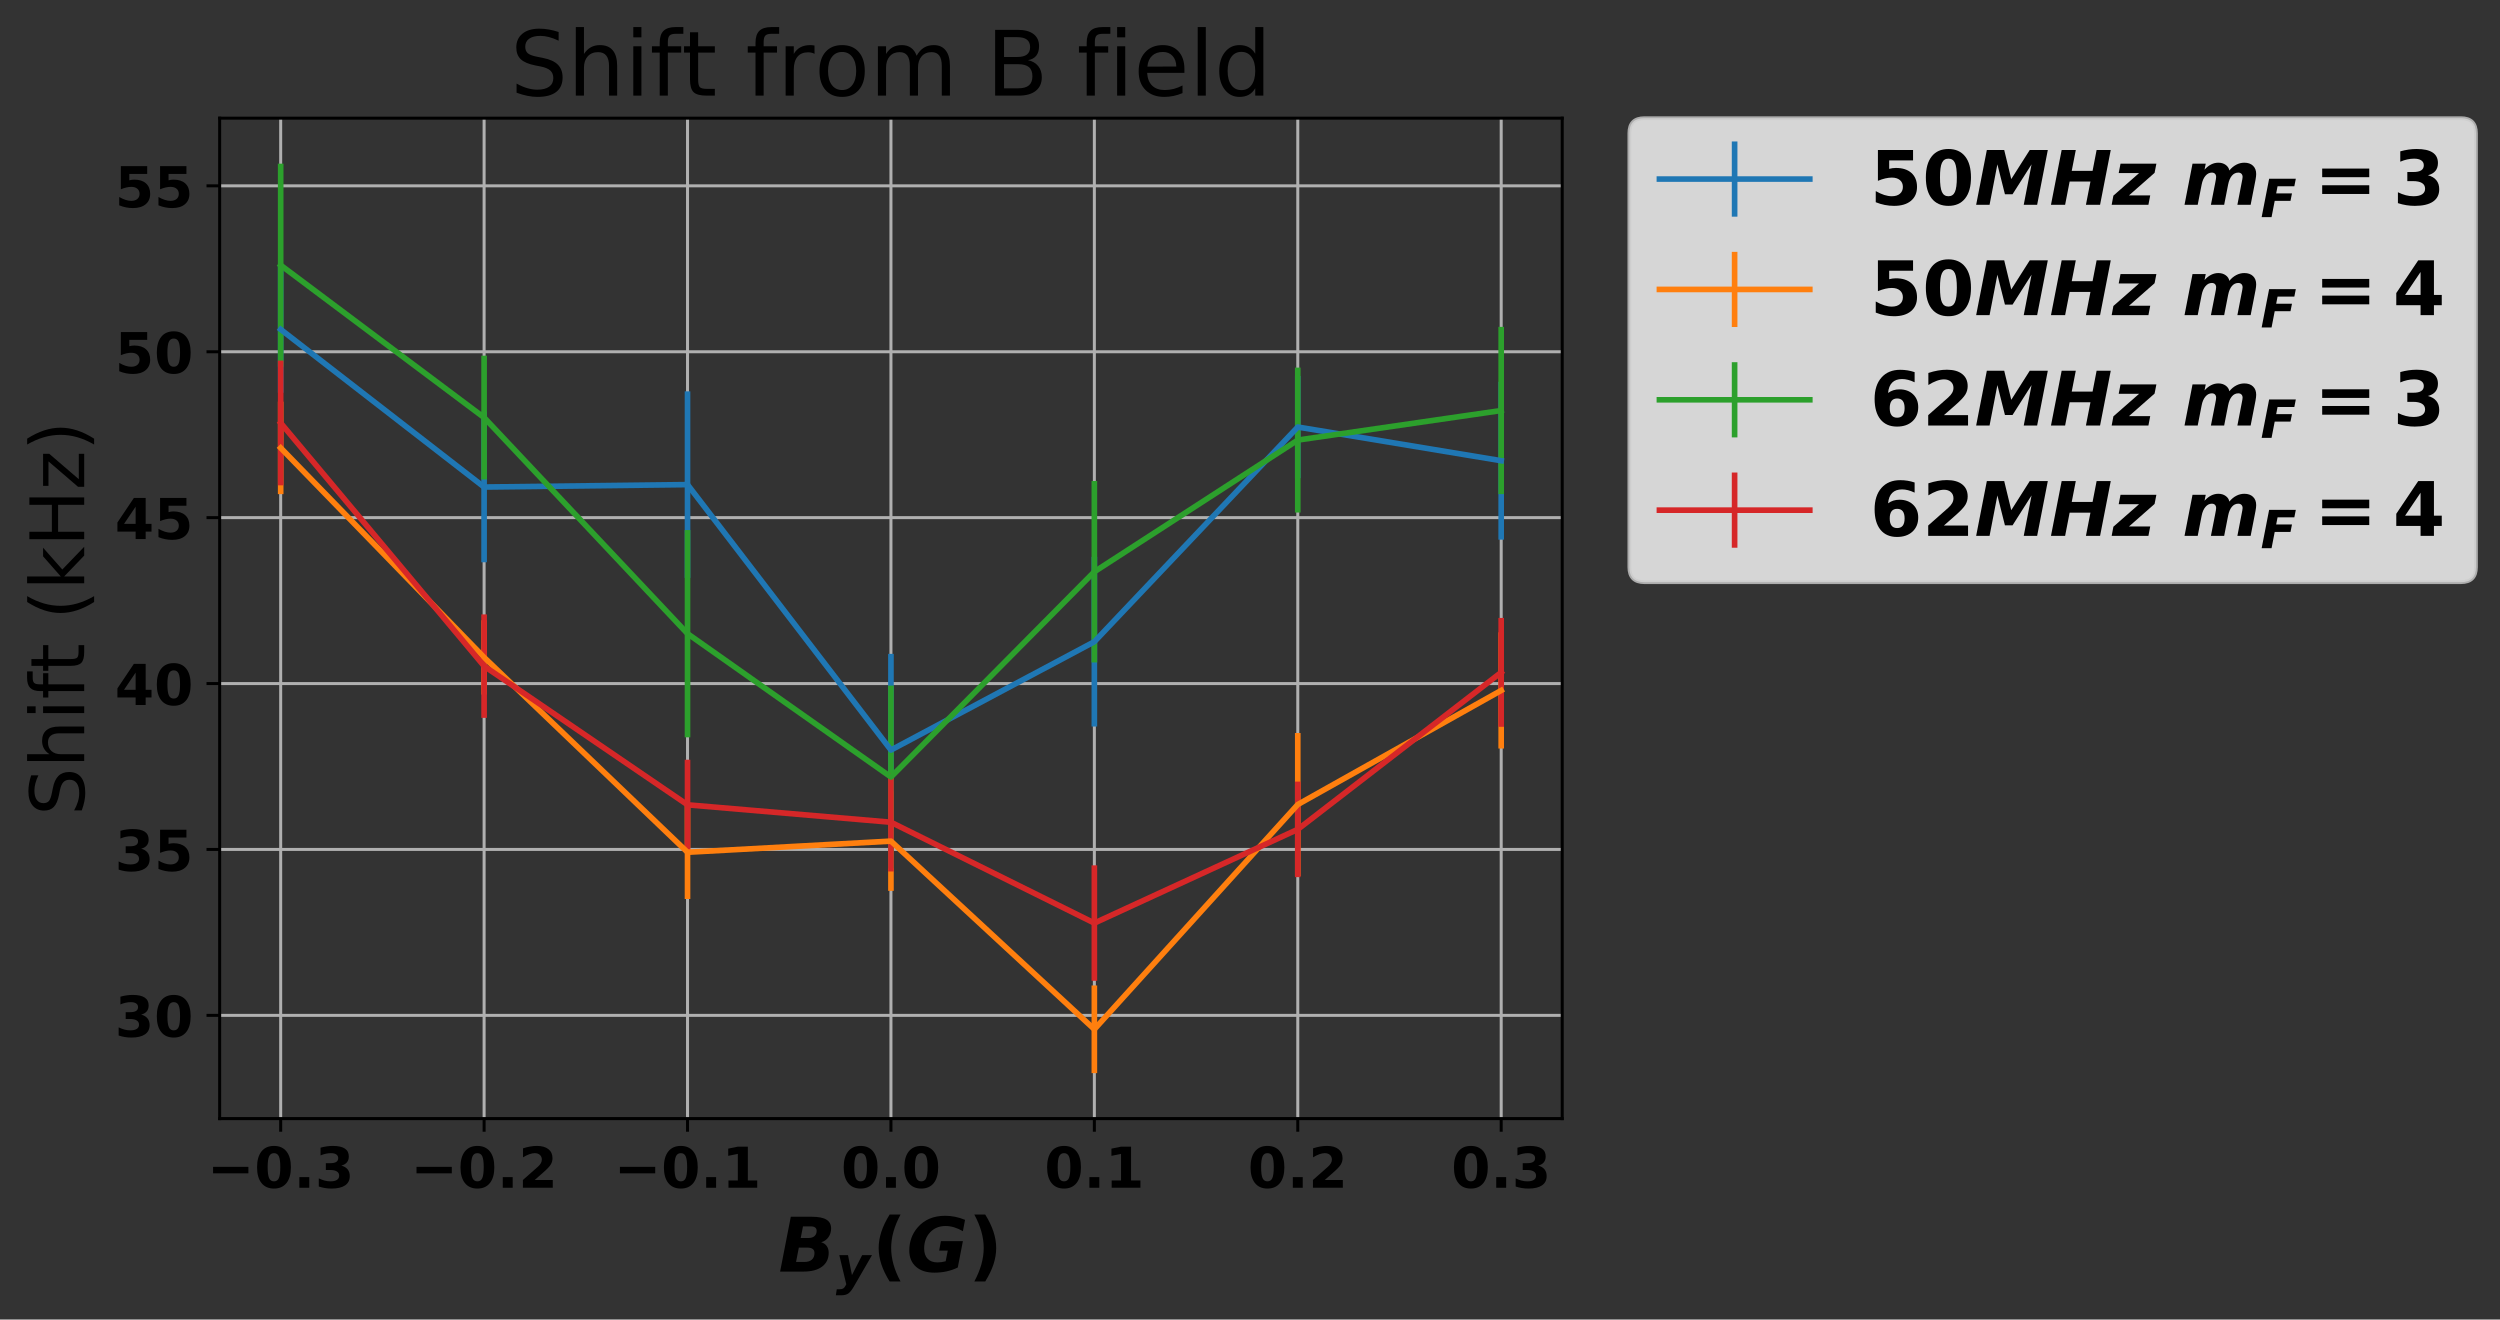 <?xml version="1.0" encoding="utf-8" standalone="no"?>
<!DOCTYPE svg PUBLIC "-//W3C//DTD SVG 1.1//EN"
  "http://www.w3.org/Graphics/SVG/1.1/DTD/svg11.dtd">
<!-- Created with matplotlib (http://matplotlib.org/) -->
<svg height="351pt" version="1.1" viewBox="0 0 665 351" width="665pt" xmlns="http://www.w3.org/2000/svg" xmlns:xlink="http://www.w3.org/1999/xlink">
 <rect x="0" y="0" width="665" height="351" fill="#333333" stroke="none"/>
 <defs>
  <style type="text/css">
*{stroke-linecap:butt;stroke-linejoin:round;}
  </style>
 </defs>
 <g id="figure_1">
  <g id="patch_1">
   <path d="M 0 351.865 
L 665.806 351.865 
L 665.806 0 
L 0 0 
z
" style="fill:none;"/>
  </g>
  <g id="axes_1">
   <g id="patch_2">
    <path d="M 58.43 297.548 
L 415.55 297.548 
L 415.55 31.436 
L 58.43 31.436 
z
" style="fill:none;"/>
   </g>
   <g id="matplotlib.axis_1">
    <g id="xtick_1">
     <g id="line2d_1">
      <path clip-path="url(#pcbfb13108b)" d="M 74.662 297.548 
L 74.662 31.436 
" style="fill:none;stroke:#b0b0b0;stroke-linecap:square;stroke-width:0.8;"/>
     </g>
     <g id="line2d_2">
      <defs>
       <path d="M 0 0 
L 0 3.5 
" id="m1544bddd7a" style="stroke:#000000;stroke-width:0.8;"/>
      </defs>
      <g>
       <use style="stroke:#000000;stroke-width:0.8;" x="74.662" xlink:href="#m1544bddd7a" y="297.548"/>
      </g>
     </g>
     <g id="text_1">
      <!-- −0.3 -->
      <defs>
       <path d="M 10.594 37.109 
L 73.188 37.109 
L 73.188 25.594 
L 10.594 25.594 
z
" id="DejaVuSans-Bold-2212"/>
       <path d="M 46 36.531 
Q 46 50.203 43.438 55.781 
Q 40.875 61.375 34.812 61.375 
Q 28.766 61.375 26.172 55.781 
Q 23.578 50.203 23.578 36.531 
Q 23.578 22.703 26.172 17.031 
Q 28.766 11.375 34.812 11.375 
Q 40.828 11.375 43.406 17.031 
Q 46 22.703 46 36.531 
z
M 64.797 36.375 
Q 64.797 18.266 56.984 8.422 
Q 49.172 -1.422 34.812 -1.422 
Q 20.406 -1.422 12.594 8.422 
Q 4.781 18.266 4.781 36.375 
Q 4.781 54.547 12.594 64.375 
Q 20.406 74.219 34.812 74.219 
Q 49.172 74.219 56.984 64.375 
Q 64.797 54.547 64.797 36.375 
z
" id="DejaVuSans-Bold-30"/>
       <path d="M 10.203 18.891 
L 27.781 18.891 
L 27.781 0 
L 10.203 0 
z
" id="DejaVuSans-Bold-2e"/>
       <path d="M 46.578 39.312 
Q 53.953 37.406 57.781 32.688 
Q 61.625 27.984 61.625 20.703 
Q 61.625 9.859 53.312 4.219 
Q 45.016 -1.422 29.109 -1.422 
Q 23.484 -1.422 17.844 -0.516 
Q 12.203 0.391 6.688 2.203 
L 6.688 16.703 
Q 11.969 14.062 17.156 12.719 
Q 22.359 11.375 27.391 11.375 
Q 34.859 11.375 38.844 13.953 
Q 42.828 16.547 42.828 21.391 
Q 42.828 26.375 38.75 28.938 
Q 34.672 31.5 26.703 31.5 
L 19.188 31.5 
L 19.188 43.609 
L 27.094 43.609 
Q 34.188 43.609 37.641 45.828 
Q 41.109 48.047 41.109 52.594 
Q 41.109 56.781 37.734 59.078 
Q 34.375 61.375 28.219 61.375 
Q 23.688 61.375 19.047 60.344 
Q 14.406 59.328 9.812 57.328 
L 9.812 71.094 
Q 15.375 72.656 20.844 73.438 
Q 26.312 74.219 31.594 74.219 
Q 45.797 74.219 52.844 69.547 
Q 59.906 64.891 59.906 55.516 
Q 59.906 49.125 56.531 45.047 
Q 53.172 40.969 46.578 39.312 
z
" id="DejaVuSans-Bold-33"/>
      </defs>
      <g transform="translate(55.092 315.946)scale(0.15 -0.15)">
       <use xlink:href="#DejaVuSans-Bold-2212"/>
       <use x="83.789" xlink:href="#DejaVuSans-Bold-30"/>
       <use x="153.369" xlink:href="#DejaVuSans-Bold-2e"/>
       <use x="191.357" xlink:href="#DejaVuSans-Bold-33"/>
      </g>
     </g>
    </g>
    <g id="xtick_2">
     <g id="line2d_3">
      <path clip-path="url(#pcbfb13108b)" d="M 128.772 297.548 
L 128.772 31.436 
" style="fill:none;stroke:#b0b0b0;stroke-linecap:square;stroke-width:0.8;"/>
     </g>
     <g id="line2d_4">
      <g>
       <use style="stroke:#000000;stroke-width:0.8;" x="128.772" xlink:href="#m1544bddd7a" y="297.548"/>
      </g>
     </g>
     <g id="text_2">
      <!-- −0.2 -->
      <defs>
       <path d="M 28.812 13.812 
L 60.891 13.812 
L 60.891 0 
L 7.906 0 
L 7.906 13.812 
L 34.516 37.312 
Q 38.094 40.531 39.797 43.609 
Q 41.5 46.688 41.5 50 
Q 41.5 55.125 38.062 58.25 
Q 34.625 61.375 28.906 61.375 
Q 24.516 61.375 19.281 59.5 
Q 14.062 57.625 8.109 53.906 
L 8.109 69.922 
Q 14.453 72.016 20.656 73.109 
Q 26.859 74.219 32.812 74.219 
Q 45.906 74.219 53.156 68.453 
Q 60.406 62.703 60.406 52.391 
Q 60.406 46.438 57.328 41.281 
Q 54.25 36.141 44.391 27.484 
z
" id="DejaVuSans-Bold-32"/>
      </defs>
      <g transform="translate(109.201 315.946)scale(0.15 -0.15)">
       <use xlink:href="#DejaVuSans-Bold-2212"/>
       <use x="83.789" xlink:href="#DejaVuSans-Bold-30"/>
       <use x="153.369" xlink:href="#DejaVuSans-Bold-2e"/>
       <use x="191.357" xlink:href="#DejaVuSans-Bold-32"/>
      </g>
     </g>
    </g>
    <g id="xtick_3">
     <g id="line2d_5">
      <path clip-path="url(#pcbfb13108b)" d="M 182.881 297.548 
L 182.881 31.436 
" style="fill:none;stroke:#b0b0b0;stroke-linecap:square;stroke-width:0.8;"/>
     </g>
     <g id="line2d_6">
      <g>
       <use style="stroke:#000000;stroke-width:0.8;" x="182.881" xlink:href="#m1544bddd7a" y="297.548"/>
      </g>
     </g>
     <g id="text_3">
      <!-- −0.1 -->
      <defs>
       <path d="M 11.719 12.984 
L 28.328 12.984 
L 28.328 60.109 
L 11.281 56.594 
L 11.281 69.391 
L 28.219 72.906 
L 46.094 72.906 
L 46.094 12.984 
L 62.703 12.984 
L 62.703 0 
L 11.719 0 
z
" id="DejaVuSans-Bold-31"/>
      </defs>
      <g transform="translate(163.31 315.946)scale(0.15 -0.15)">
       <use xlink:href="#DejaVuSans-Bold-2212"/>
       <use x="83.789" xlink:href="#DejaVuSans-Bold-30"/>
       <use x="153.369" xlink:href="#DejaVuSans-Bold-2e"/>
       <use x="191.357" xlink:href="#DejaVuSans-Bold-31"/>
      </g>
     </g>
    </g>
    <g id="xtick_4">
     <g id="line2d_7">
      <path clip-path="url(#pcbfb13108b)" d="M 236.99 297.548 
L 236.99 31.436 
" style="fill:none;stroke:#b0b0b0;stroke-linecap:square;stroke-width:0.8;"/>
     </g>
     <g id="line2d_8">
      <g>
       <use style="stroke:#000000;stroke-width:0.8;" x="236.99" xlink:href="#m1544bddd7a" y="297.548"/>
      </g>
     </g>
     <g id="text_4">
      <!-- 0.0 -->
      <g transform="translate(223.704 315.946)scale(0.15 -0.15)">
       <use xlink:href="#DejaVuSans-Bold-30"/>
       <use x="69.58" xlink:href="#DejaVuSans-Bold-2e"/>
       <use x="107.568" xlink:href="#DejaVuSans-Bold-30"/>
      </g>
     </g>
    </g>
    <g id="xtick_5">
     <g id="line2d_9">
      <path clip-path="url(#pcbfb13108b)" d="M 291.099 297.548 
L 291.099 31.436 
" style="fill:none;stroke:#b0b0b0;stroke-linecap:square;stroke-width:0.8;"/>
     </g>
     <g id="line2d_10">
      <g>
       <use style="stroke:#000000;stroke-width:0.8;" x="291.099" xlink:href="#m1544bddd7a" y="297.548"/>
      </g>
     </g>
     <g id="text_5">
      <!-- 0.1 -->
      <g transform="translate(277.813 315.946)scale(0.15 -0.15)">
       <use xlink:href="#DejaVuSans-Bold-30"/>
       <use x="69.58" xlink:href="#DejaVuSans-Bold-2e"/>
       <use x="107.568" xlink:href="#DejaVuSans-Bold-31"/>
      </g>
     </g>
    </g>
    <g id="xtick_6">
     <g id="line2d_11">
      <path clip-path="url(#pcbfb13108b)" d="M 345.208 297.548 
L 345.208 31.436 
" style="fill:none;stroke:#b0b0b0;stroke-linecap:square;stroke-width:0.8;"/>
     </g>
     <g id="line2d_12">
      <g>
       <use style="stroke:#000000;stroke-width:0.8;" x="345.208" xlink:href="#m1544bddd7a" y="297.548"/>
      </g>
     </g>
     <g id="text_6">
      <!-- 0.2 -->
      <g transform="translate(331.922 315.946)scale(0.15 -0.15)">
       <use xlink:href="#DejaVuSans-Bold-30"/>
       <use x="69.58" xlink:href="#DejaVuSans-Bold-2e"/>
       <use x="107.568" xlink:href="#DejaVuSans-Bold-32"/>
      </g>
     </g>
    </g>
    <g id="xtick_7">
     <g id="line2d_13">
      <path clip-path="url(#pcbfb13108b)" d="M 399.317 297.548 
L 399.317 31.436 
" style="fill:none;stroke:#b0b0b0;stroke-linecap:square;stroke-width:0.8;"/>
     </g>
     <g id="line2d_14">
      <g>
       <use style="stroke:#000000;stroke-width:0.8;" x="399.317" xlink:href="#m1544bddd7a" y="297.548"/>
      </g>
     </g>
     <g id="text_7">
      <!-- 0.3 -->
      <g transform="translate(386.031 315.946)scale(0.15 -0.15)">
       <use xlink:href="#DejaVuSans-Bold-30"/>
       <use x="69.58" xlink:href="#DejaVuSans-Bold-2e"/>
       <use x="107.568" xlink:href="#DejaVuSans-Bold-33"/>
      </g>
     </g>
    </g>
    <g id="text_8">
     <!-- $B_y (G)$ -->
     <defs>
      <path d="M 39.984 44.672 
Q 45.016 44.672 47.844 47.203 
Q 50.688 49.75 50.688 54.203 
Q 50.688 57.078 48.703 58.594 
Q 46.734 60.109 43.016 60.109 
L 32.516 60.109 
L 29.5 44.672 
z
M 34.422 12.797 
Q 40.875 12.797 44.328 15.875 
Q 47.797 18.953 47.797 24.703 
Q 47.797 28.375 45.406 30.125 
Q 43.016 31.891 38.094 31.891 
L 27 31.891 
L 23.297 12.797 
z
M 56.688 39.016 
Q 61.469 37.641 64.078 34 
Q 66.703 30.375 66.703 25 
Q 66.703 13.234 57.938 6.609 
Q 49.172 0 33.297 0 
L 2.094 0 
L 16.312 72.906 
L 44.484 72.906 
Q 57.469 72.906 63.688 69.094 
Q 69.922 65.281 69.922 57.328 
Q 69.922 50.641 66.25 45.578 
Q 62.594 40.531 56.688 39.016 
z
" id="DejaVuSans-BoldOblique-42"/>
      <path d="M 6.594 54.688 
L 23.094 54.688 
L 30.609 16.797 
L 50 54.688 
L 68.703 54.688 
L 34.078 -5.172 
Q 28.266 -15.281 23.328 -18.422 
Q 18.406 -21.578 10.594 -21.578 
L 0 -21.578 
L 1.812 -10.109 
L 7.328 -10.109 
Q 11.625 -10.109 13.984 -8.672 
Q 16.359 -7.234 18.219 -3.609 
L 19.828 -0.688 
z
" id="DejaVuSans-BoldOblique-79"/>
      <path d="M 37.703 -13.188 
L 23.188 -13.188 
Q 15.719 -1.125 12.156 9.734 
Q 8.594 20.609 8.594 31.297 
Q 8.594 42 12.172 52.953 
Q 15.766 63.922 23.188 75.875 
L 37.703 75.875 
Q 31.453 64.312 28.328 53.25 
Q 25.203 42.188 25.203 31.391 
Q 25.203 20.609 28.297 9.516 
Q 31.391 -1.562 37.703 -13.188 
z
" id="DejaVuSans-Bold-28"/>
      <path d="M 68.109 5.422 
Q 60.984 1.953 53.312 0.266 
Q 45.656 -1.422 36.922 -1.422 
Q 21.391 -1.422 12.5 6.469 
Q 3.609 14.359 3.609 27.984 
Q 3.609 36.812 6.391 44.547 
Q 9.188 52.297 14.703 58.688 
Q 21.438 66.5 30.594 70.359 
Q 39.75 74.219 51.516 74.219 
Q 58.062 74.219 64.703 72.844 
Q 71.344 71.484 77.781 68.797 
L 74.906 53.719 
Q 68.953 57.172 63.25 58.875 
Q 57.562 60.594 51.812 60.594 
Q 39.203 60.594 31.297 52.188 
Q 23.391 43.797 23.391 30.609 
Q 23.391 21.875 28 17.031 
Q 32.625 12.203 41.016 12.203 
Q 43.75 12.203 46.484 12.562 
Q 49.219 12.938 52 13.719 
L 54.781 27.875 
L 43.312 27.875 
L 45.703 40.484 
L 74.906 40.484 
z
" id="DejaVuSans-BoldOblique-47"/>
      <path d="M 8.016 -13.188 
Q 14.266 -1.562 17.391 9.516 
Q 20.516 20.609 20.516 31.391 
Q 20.516 42.188 17.391 53.25 
Q 14.266 64.312 8.016 75.875 
L 22.516 75.875 
Q 29.938 63.922 33.516 52.953 
Q 37.109 42 37.109 31.297 
Q 37.109 20.609 33.547 9.734 
Q 29.984 -1.125 22.516 -13.188 
z
" id="DejaVuSans-Bold-29"/>
     </defs>
     <g transform="translate(207.09 338.265)scale(0.2 -0.2)">
      <use transform="translate(0 0.125)" xlink:href="#DejaVuSans-BoldOblique-42"/>
      <use transform="translate(76.221 -16.281)scale(0.7)" xlink:href="#DejaVuSans-BoldOblique-79"/>
      <use transform="translate(124.585 0.125)" xlink:href="#DejaVuSans-Bold-28"/>
      <use transform="translate(170.288 0.125)" xlink:href="#DejaVuSans-BoldOblique-47"/>
      <use transform="translate(252.368 0.125)" xlink:href="#DejaVuSans-Bold-29"/>
     </g>
    </g>
   </g>
   <g id="matplotlib.axis_2">
    <g id="ytick_1">
     <g id="line2d_15">
      <path clip-path="url(#pcbfb13108b)" d="M 58.43 270.081 
L 415.55 270.081 
" style="fill:none;stroke:#b0b0b0;stroke-linecap:square;stroke-width:0.8;"/>
     </g>
     <g id="line2d_16">
      <defs>
       <path d="M 0 0 
L -3.5 0 
" id="m5cba0deda1" style="stroke:#000000;stroke-width:0.8;"/>
      </defs>
      <g>
       <use style="stroke:#000000;stroke-width:0.8;" x="58.43" xlink:href="#m5cba0deda1" y="270.081"/>
      </g>
     </g>
     <g id="text_9">
      <!-- 30 -->
      <g transform="translate(30.556 275.78)scale(0.15 -0.15)">
       <use xlink:href="#DejaVuSans-Bold-33"/>
       <use x="69.58" xlink:href="#DejaVuSans-Bold-30"/>
      </g>
     </g>
    </g>
    <g id="ytick_2">
     <g id="line2d_17">
      <path clip-path="url(#pcbfb13108b)" d="M 58.43 225.952 
L 415.55 225.952 
" style="fill:none;stroke:#b0b0b0;stroke-linecap:square;stroke-width:0.8;"/>
     </g>
     <g id="line2d_18">
      <g>
       <use style="stroke:#000000;stroke-width:0.8;" x="58.43" xlink:href="#m5cba0deda1" y="225.952"/>
      </g>
     </g>
     <g id="text_10">
      <!-- 35 -->
      <defs>
       <path d="M 10.594 72.906 
L 57.328 72.906 
L 57.328 59.078 
L 25.594 59.078 
L 25.594 47.797 
Q 27.734 48.391 29.906 48.703 
Q 32.078 49.031 34.422 49.031 
Q 47.75 49.031 55.172 42.359 
Q 62.594 35.688 62.594 23.781 
Q 62.594 11.969 54.516 5.266 
Q 46.438 -1.422 32.078 -1.422 
Q 25.875 -1.422 19.797 -0.219 
Q 13.719 0.984 7.719 3.422 
L 7.719 18.219 
Q 13.672 14.797 19.016 13.078 
Q 24.359 11.375 29.109 11.375 
Q 35.938 11.375 39.859 14.719 
Q 43.797 18.062 43.797 23.781 
Q 43.797 29.547 39.859 32.859 
Q 35.938 36.188 29.109 36.188 
Q 25.047 36.188 20.453 35.125 
Q 15.875 34.078 10.594 31.891 
z
" id="DejaVuSans-Bold-35"/>
      </defs>
      <g transform="translate(30.556 231.651)scale(0.15 -0.15)">
       <use xlink:href="#DejaVuSans-Bold-33"/>
       <use x="69.58" xlink:href="#DejaVuSans-Bold-35"/>
      </g>
     </g>
    </g>
    <g id="ytick_3">
     <g id="line2d_19">
      <path clip-path="url(#pcbfb13108b)" d="M 58.43 181.823 
L 415.55 181.823 
" style="fill:none;stroke:#b0b0b0;stroke-linecap:square;stroke-width:0.8;"/>
     </g>
     <g id="line2d_20">
      <g>
       <use style="stroke:#000000;stroke-width:0.8;" x="58.43" xlink:href="#m5cba0deda1" y="181.823"/>
      </g>
     </g>
     <g id="text_11">
      <!-- 40 -->
      <defs>
       <path d="M 36.812 57.422 
L 16.219 26.906 
L 36.812 26.906 
z
M 33.688 72.906 
L 54.594 72.906 
L 54.594 26.906 
L 64.984 26.906 
L 64.984 13.281 
L 54.594 13.281 
L 54.594 0 
L 36.812 0 
L 36.812 13.281 
L 4.5 13.281 
L 4.5 29.391 
z
" id="DejaVuSans-Bold-34"/>
      </defs>
      <g transform="translate(30.556 187.522)scale(0.15 -0.15)">
       <use xlink:href="#DejaVuSans-Bold-34"/>
       <use x="69.58" xlink:href="#DejaVuSans-Bold-30"/>
      </g>
     </g>
    </g>
    <g id="ytick_4">
     <g id="line2d_21">
      <path clip-path="url(#pcbfb13108b)" d="M 58.43 137.694 
L 415.55 137.694 
" style="fill:none;stroke:#b0b0b0;stroke-linecap:square;stroke-width:0.8;"/>
     </g>
     <g id="line2d_22">
      <g>
       <use style="stroke:#000000;stroke-width:0.8;" x="58.43" xlink:href="#m5cba0deda1" y="137.694"/>
      </g>
     </g>
     <g id="text_12">
      <!-- 45 -->
      <g transform="translate(30.556 143.393)scale(0.15 -0.15)">
       <use xlink:href="#DejaVuSans-Bold-34"/>
       <use x="69.58" xlink:href="#DejaVuSans-Bold-35"/>
      </g>
     </g>
    </g>
    <g id="ytick_5">
     <g id="line2d_23">
      <path clip-path="url(#pcbfb13108b)" d="M 58.43 93.565 
L 415.55 93.565 
" style="fill:none;stroke:#b0b0b0;stroke-linecap:square;stroke-width:0.8;"/>
     </g>
     <g id="line2d_24">
      <g>
       <use style="stroke:#000000;stroke-width:0.8;" x="58.43" xlink:href="#m5cba0deda1" y="93.565"/>
      </g>
     </g>
     <g id="text_13">
      <!-- 50 -->
      <g transform="translate(30.556 99.264)scale(0.15 -0.15)">
       <use xlink:href="#DejaVuSans-Bold-35"/>
       <use x="69.58" xlink:href="#DejaVuSans-Bold-30"/>
      </g>
     </g>
    </g>
    <g id="ytick_6">
     <g id="line2d_25">
      <path clip-path="url(#pcbfb13108b)" d="M 58.43 49.436 
L 415.55 49.436 
" style="fill:none;stroke:#b0b0b0;stroke-linecap:square;stroke-width:0.8;"/>
     </g>
     <g id="line2d_26">
      <g>
       <use style="stroke:#000000;stroke-width:0.8;" x="58.43" xlink:href="#m5cba0deda1" y="49.436"/>
      </g>
     </g>
     <g id="text_14">
      <!-- 55 -->
      <g transform="translate(30.556 55.134)scale(0.15 -0.15)">
       <use xlink:href="#DejaVuSans-Bold-35"/>
       <use x="69.58" xlink:href="#DejaVuSans-Bold-35"/>
      </g>
     </g>
    </g>
    <g id="text_15">
     <!-- Shift (kHz) -->
     <defs>
      <path d="M 53.516 70.516 
L 53.516 60.891 
Q 47.906 63.578 42.922 64.891 
Q 37.938 66.219 33.297 66.219 
Q 25.25 66.219 20.875 63.094 
Q 16.5 59.969 16.5 54.203 
Q 16.5 49.359 19.406 46.891 
Q 22.312 44.438 30.422 42.922 
L 36.375 41.703 
Q 47.406 39.594 52.656 34.297 
Q 57.906 29 57.906 20.125 
Q 57.906 9.516 50.797 4.047 
Q 43.703 -1.422 29.984 -1.422 
Q 24.812 -1.422 18.969 -0.25 
Q 13.141 0.922 6.891 3.219 
L 6.891 13.375 
Q 12.891 10.016 18.656 8.297 
Q 24.422 6.594 29.984 6.594 
Q 38.422 6.594 43.016 9.906 
Q 47.609 13.234 47.609 19.391 
Q 47.609 24.75 44.312 27.781 
Q 41.016 30.812 33.5 32.328 
L 27.484 33.5 
Q 16.453 35.688 11.516 40.375 
Q 6.594 45.062 6.594 53.422 
Q 6.594 63.094 13.406 68.656 
Q 20.219 74.219 32.172 74.219 
Q 37.312 74.219 42.625 73.281 
Q 47.953 72.359 53.516 70.516 
z
" id="DejaVuSans-53"/>
      <path d="M 54.891 33.016 
L 54.891 0 
L 45.906 0 
L 45.906 32.719 
Q 45.906 40.484 42.875 44.328 
Q 39.844 48.188 33.797 48.188 
Q 26.516 48.188 22.312 43.547 
Q 18.109 38.922 18.109 30.906 
L 18.109 0 
L 9.078 0 
L 9.078 75.984 
L 18.109 75.984 
L 18.109 46.188 
Q 21.344 51.125 25.703 53.562 
Q 30.078 56 35.797 56 
Q 45.219 56 50.047 50.172 
Q 54.891 44.344 54.891 33.016 
z
" id="DejaVuSans-68"/>
      <path d="M 9.422 54.688 
L 18.406 54.688 
L 18.406 0 
L 9.422 0 
z
M 9.422 75.984 
L 18.406 75.984 
L 18.406 64.594 
L 9.422 64.594 
z
" id="DejaVuSans-69"/>
      <path d="M 37.109 75.984 
L 37.109 68.5 
L 28.516 68.5 
Q 23.688 68.5 21.797 66.547 
Q 19.922 64.594 19.922 59.516 
L 19.922 54.688 
L 34.719 54.688 
L 34.719 47.703 
L 19.922 47.703 
L 19.922 0 
L 10.891 0 
L 10.891 47.703 
L 2.297 47.703 
L 2.297 54.688 
L 10.891 54.688 
L 10.891 58.5 
Q 10.891 67.625 15.141 71.797 
Q 19.391 75.984 28.609 75.984 
z
" id="DejaVuSans-66"/>
      <path d="M 18.312 70.219 
L 18.312 54.688 
L 36.812 54.688 
L 36.812 47.703 
L 18.312 47.703 
L 18.312 18.016 
Q 18.312 11.328 20.141 9.422 
Q 21.969 7.516 27.594 7.516 
L 36.812 7.516 
L 36.812 0 
L 27.594 0 
Q 17.188 0 13.234 3.875 
Q 9.281 7.766 9.281 18.016 
L 9.281 47.703 
L 2.688 47.703 
L 2.688 54.688 
L 9.281 54.688 
L 9.281 70.219 
z
" id="DejaVuSans-74"/>
      <path id="DejaVuSans-20"/>
      <path d="M 31 75.875 
Q 24.469 64.656 21.281 53.656 
Q 18.109 42.672 18.109 31.391 
Q 18.109 20.125 21.312 9.062 
Q 24.516 -2 31 -13.188 
L 23.188 -13.188 
Q 15.875 -1.703 12.234 9.375 
Q 8.594 20.453 8.594 31.391 
Q 8.594 42.281 12.203 53.312 
Q 15.828 64.359 23.188 75.875 
z
" id="DejaVuSans-28"/>
      <path d="M 9.078 75.984 
L 18.109 75.984 
L 18.109 31.109 
L 44.922 54.688 
L 56.391 54.688 
L 27.391 29.109 
L 57.625 0 
L 45.906 0 
L 18.109 26.703 
L 18.109 0 
L 9.078 0 
z
" id="DejaVuSans-6b"/>
      <path d="M 9.812 72.906 
L 19.672 72.906 
L 19.672 43.016 
L 55.516 43.016 
L 55.516 72.906 
L 65.375 72.906 
L 65.375 0 
L 55.516 0 
L 55.516 34.719 
L 19.672 34.719 
L 19.672 0 
L 9.812 0 
z
" id="DejaVuSans-48"/>
      <path d="M 5.516 54.688 
L 48.188 54.688 
L 48.188 46.484 
L 14.406 7.172 
L 48.188 7.172 
L 48.188 0 
L 4.297 0 
L 4.297 8.203 
L 38.094 47.516 
L 5.516 47.516 
z
" id="DejaVuSans-7a"/>
      <path d="M 8.016 75.875 
L 15.828 75.875 
Q 23.141 64.359 26.781 53.312 
Q 30.422 42.281 30.422 31.391 
Q 30.422 20.453 26.781 9.375 
Q 23.141 -1.703 15.828 -13.188 
L 8.016 -13.188 
Q 14.5 -2 17.703 9.062 
Q 20.906 20.125 20.906 31.391 
Q 20.906 42.672 17.703 53.656 
Q 14.5 64.656 8.016 75.875 
z
" id="DejaVuSans-29"/>
     </defs>
     <g transform="translate(22.397 216.936)rotate(-90)scale(0.2 -0.2)">
      <use xlink:href="#DejaVuSans-53"/>
      <use x="63.477" xlink:href="#DejaVuSans-68"/>
      <use x="126.855" xlink:href="#DejaVuSans-69"/>
      <use x="154.639" xlink:href="#DejaVuSans-66"/>
      <use x="189.828" xlink:href="#DejaVuSans-74"/>
      <use x="229.037" xlink:href="#DejaVuSans-20"/>
      <use x="260.824" xlink:href="#DejaVuSans-28"/>
      <use x="299.838" xlink:href="#DejaVuSans-6b"/>
      <use x="357.748" xlink:href="#DejaVuSans-48"/>
      <use x="432.943" xlink:href="#DejaVuSans-7a"/>
      <use x="485.434" xlink:href="#DejaVuSans-29"/>
     </g>
    </g>
   </g>
   <g id="LineCollection_1">
    <path clip-path="url(#pcbfb13108b)" d="M 74.662 104.473 
L 74.662 70.782 
" style="fill:none;stroke:#1f77b4;stroke-width:1.5;"/>
    <path clip-path="url(#pcbfb13108b)" d="M 128.772 149.562 
L 128.772 109.546 
" style="fill:none;stroke:#1f77b4;stroke-width:1.5;"/>
    <path clip-path="url(#pcbfb13108b)" d="M 182.881 153.712 
L 182.881 104.099 
" style="fill:none;stroke:#1f77b4;stroke-width:1.5;"/>
    <path clip-path="url(#pcbfb13108b)" d="M 236.99 225.091 
L 236.99 173.928 
" style="fill:none;stroke:#1f77b4;stroke-width:1.5;"/>
    <path clip-path="url(#pcbfb13108b)" d="M 291.099 193.265 
L 291.099 148.132 
" style="fill:none;stroke:#1f77b4;stroke-width:1.5;"/>
    <path clip-path="url(#pcbfb13108b)" d="M 345.208 127.182 
L 345.208 100.001 
" style="fill:none;stroke:#1f77b4;stroke-width:1.5;"/>
    <path clip-path="url(#pcbfb13108b)" d="M 399.317 143.544 
L 399.317 101.556 
" style="fill:none;stroke:#1f77b4;stroke-width:1.5;"/>
   </g>
   <g id="LineCollection_2">
    <path clip-path="url(#pcbfb13108b)" d="M 74.662 131.439 
L 74.662 106.849 
" style="fill:none;stroke:#ff7f0e;stroke-width:1.5;"/>
    <path clip-path="url(#pcbfb13108b)" d="M 128.772 184.737 
L 128.772 164.999 
" style="fill:none;stroke:#ff7f0e;stroke-width:1.5;"/>
    <path clip-path="url(#pcbfb13108b)" d="M 182.881 239.126 
L 182.881 214.274 
" style="fill:none;stroke:#ff7f0e;stroke-width:1.5;"/>
    <path clip-path="url(#pcbfb13108b)" d="M 236.99 236.964 
L 236.99 210.511 
" style="fill:none;stroke:#ff7f0e;stroke-width:1.5;"/>
    <path clip-path="url(#pcbfb13108b)" d="M 291.099 285.452 
L 291.099 262.131 
" style="fill:none;stroke:#ff7f0e;stroke-width:1.5;"/>
    <path clip-path="url(#pcbfb13108b)" d="M 345.208 233.018 
L 345.208 194.982 
" style="fill:none;stroke:#ff7f0e;stroke-width:1.5;"/>
    <path clip-path="url(#pcbfb13108b)" d="M 399.317 199.107 
L 399.317 168.207 
" style="fill:none;stroke:#ff7f0e;stroke-width:1.5;"/>
   </g>
   <g id="LineCollection_3">
    <path clip-path="url(#pcbfb13108b)" d="M 74.662 97.554 
L 74.662 43.532 
" style="fill:none;stroke:#2ca02c;stroke-width:1.5;"/>
    <path clip-path="url(#pcbfb13108b)" d="M 128.772 127.538 
L 128.772 94.599 
" style="fill:none;stroke:#2ca02c;stroke-width:1.5;"/>
    <path clip-path="url(#pcbfb13108b)" d="M 182.881 196.125 
L 182.881 140.989 
" style="fill:none;stroke:#2ca02c;stroke-width:1.5;"/>
    <path clip-path="url(#pcbfb13108b)" d="M 236.99 230.995 
L 236.99 182.377 
" style="fill:none;stroke:#2ca02c;stroke-width:1.5;"/>
    <path clip-path="url(#pcbfb13108b)" d="M 291.099 176.224 
L 291.099 127.948 
" style="fill:none;stroke:#2ca02c;stroke-width:1.5;"/>
    <path clip-path="url(#pcbfb13108b)" d="M 345.208 136.333 
L 345.208 97.781 
" style="fill:none;stroke:#2ca02c;stroke-width:1.5;"/>
    <path clip-path="url(#pcbfb13108b)" d="M 399.317 131.448 
L 399.317 86.951 
" style="fill:none;stroke:#2ca02c;stroke-width:1.5;"/>
   </g>
   <g id="LineCollection_4">
    <path clip-path="url(#pcbfb13108b)" d="M 74.662 129.102 
L 74.662 95.913 
" style="fill:none;stroke:#d62728;stroke-width:1.5;"/>
    <path clip-path="url(#pcbfb13108b)" d="M 128.772 190.945 
L 128.772 163.434 
" style="fill:none;stroke:#d62728;stroke-width:1.5;"/>
    <path clip-path="url(#pcbfb13108b)" d="M 182.881 226.068 
L 182.881 202.098 
" style="fill:none;stroke:#d62728;stroke-width:1.5;"/>
    <path clip-path="url(#pcbfb13108b)" d="M 236.99 231.814 
L 236.99 205.617 
" style="fill:none;stroke:#d62728;stroke-width:1.5;"/>
    <path clip-path="url(#pcbfb13108b)" d="M 291.099 260.895 
L 291.099 230.184 
" style="fill:none;stroke:#d62728;stroke-width:1.5;"/>
    <path clip-path="url(#pcbfb13108b)" d="M 345.208 233.326 
L 345.208 207.899 
" style="fill:none;stroke:#d62728;stroke-width:1.5;"/>
    <path clip-path="url(#pcbfb13108b)" d="M 399.317 193.337 
L 399.317 164.366 
" style="fill:none;stroke:#d62728;stroke-width:1.5;"/>
   </g>
   <g id="line2d_27">
    <path clip-path="url(#pcbfb13108b)" d="M 74.662 87.627 
L 128.772 129.554 
L 182.881 128.906 
L 236.99 199.51 
L 291.099 170.699 
L 345.208 113.592 
L 399.317 122.55 
" style="fill:none;stroke:#1f77b4;stroke-linecap:square;stroke-width:1.5;"/>
   </g>
   <g id="line2d_28">
    <path clip-path="url(#pcbfb13108b)" d="M 74.662 119.144 
L 128.772 174.868 
L 182.881 226.7 
L 236.99 223.738 
L 291.099 273.792 
L 345.208 214 
L 399.317 183.657 
" style="fill:none;stroke:#ff7f0e;stroke-linecap:square;stroke-width:1.5;"/>
   </g>
   <g id="line2d_29">
    <path clip-path="url(#pcbfb13108b)" d="M 74.662 70.543 
L 128.772 111.069 
L 182.881 168.557 
L 236.99 206.686 
L 291.099 152.086 
L 345.208 117.057 
L 399.317 109.2 
" style="fill:none;stroke:#2ca02c;stroke-linecap:square;stroke-width:1.5;"/>
   </g>
   <g id="line2d_30">
    <path clip-path="url(#pcbfb13108b)" d="M 74.662 112.508 
L 128.772 177.189 
L 182.881 214.083 
L 236.99 218.715 
L 291.099 245.539 
L 345.208 220.612 
L 399.317 178.851 
" style="fill:none;stroke:#d62728;stroke-linecap:square;stroke-width:1.5;"/>
   </g>
   <g id="patch_3">
    <path d="M 58.43 297.548 
L 58.43 31.436 
" style="fill:none;stroke:#000000;stroke-linecap:square;stroke-linejoin:miter;stroke-width:0.8;"/>
   </g>
   <g id="patch_4">
    <path d="M 415.55 297.548 
L 415.55 31.436 
" style="fill:none;stroke:#000000;stroke-linecap:square;stroke-linejoin:miter;stroke-width:0.8;"/>
   </g>
   <g id="patch_5">
    <path d="M 58.43 297.548 
L 415.55 297.548 
" style="fill:none;stroke:#000000;stroke-linecap:square;stroke-linejoin:miter;stroke-width:0.8;"/>
   </g>
   <g id="patch_6">
    <path d="M 58.43 31.436 
L 415.55 31.436 
" style="fill:none;stroke:#000000;stroke-linecap:square;stroke-linejoin:miter;stroke-width:0.8;"/>
   </g>
   <g id="text_16">
    <!-- Shift from B field -->
    <defs>
     <path d="M 41.109 46.297 
Q 39.594 47.172 37.812 47.578 
Q 36.031 48 33.891 48 
Q 26.266 48 22.188 43.047 
Q 18.109 38.094 18.109 28.812 
L 18.109 0 
L 9.078 0 
L 9.078 54.688 
L 18.109 54.688 
L 18.109 46.188 
Q 20.953 51.172 25.484 53.578 
Q 30.031 56 36.531 56 
Q 37.453 56 38.578 55.875 
Q 39.703 55.766 41.062 55.516 
z
" id="DejaVuSans-72"/>
     <path d="M 30.609 48.391 
Q 23.391 48.391 19.188 42.75 
Q 14.984 37.109 14.984 27.297 
Q 14.984 17.484 19.156 11.844 
Q 23.344 6.203 30.609 6.203 
Q 37.797 6.203 41.984 11.859 
Q 46.188 17.531 46.188 27.297 
Q 46.188 37.016 41.984 42.703 
Q 37.797 48.391 30.609 48.391 
z
M 30.609 56 
Q 42.328 56 49.016 48.375 
Q 55.719 40.766 55.719 27.297 
Q 55.719 13.875 49.016 6.219 
Q 42.328 -1.422 30.609 -1.422 
Q 18.844 -1.422 12.172 6.219 
Q 5.516 13.875 5.516 27.297 
Q 5.516 40.766 12.172 48.375 
Q 18.844 56 30.609 56 
z
" id="DejaVuSans-6f"/>
     <path d="M 52 44.188 
Q 55.375 50.25 60.062 53.125 
Q 64.75 56 71.094 56 
Q 79.641 56 84.281 50.016 
Q 88.922 44.047 88.922 33.016 
L 88.922 0 
L 79.891 0 
L 79.891 32.719 
Q 79.891 40.578 77.094 44.375 
Q 74.312 48.188 68.609 48.188 
Q 61.625 48.188 57.562 43.547 
Q 53.516 38.922 53.516 30.906 
L 53.516 0 
L 44.484 0 
L 44.484 32.719 
Q 44.484 40.625 41.703 44.406 
Q 38.922 48.188 33.109 48.188 
Q 26.219 48.188 22.156 43.531 
Q 18.109 38.875 18.109 30.906 
L 18.109 0 
L 9.078 0 
L 9.078 54.688 
L 18.109 54.688 
L 18.109 46.188 
Q 21.188 51.219 25.484 53.609 
Q 29.781 56 35.688 56 
Q 41.656 56 45.828 52.969 
Q 50 49.953 52 44.188 
z
" id="DejaVuSans-6d"/>
     <path d="M 19.672 34.812 
L 19.672 8.109 
L 35.5 8.109 
Q 43.453 8.109 47.281 11.406 
Q 51.125 14.703 51.125 21.484 
Q 51.125 28.328 47.281 31.562 
Q 43.453 34.812 35.5 34.812 
z
M 19.672 64.797 
L 19.672 42.828 
L 34.281 42.828 
Q 41.5 42.828 45.031 45.531 
Q 48.578 48.25 48.578 53.812 
Q 48.578 59.328 45.031 62.062 
Q 41.5 64.797 34.281 64.797 
z
M 9.812 72.906 
L 35.016 72.906 
Q 46.297 72.906 52.391 68.219 
Q 58.5 63.531 58.5 54.891 
Q 58.5 48.188 55.375 44.234 
Q 52.25 40.281 46.188 39.312 
Q 53.469 37.75 57.5 32.781 
Q 61.531 27.828 61.531 20.406 
Q 61.531 10.641 54.891 5.312 
Q 48.25 0 35.984 0 
L 9.812 0 
z
" id="DejaVuSans-42"/>
     <path d="M 56.203 29.594 
L 56.203 25.203 
L 14.891 25.203 
Q 15.484 15.922 20.484 11.062 
Q 25.484 6.203 34.422 6.203 
Q 39.594 6.203 44.453 7.469 
Q 49.312 8.734 54.109 11.281 
L 54.109 2.781 
Q 49.266 0.734 44.188 -0.344 
Q 39.109 -1.422 33.891 -1.422 
Q 20.797 -1.422 13.156 6.188 
Q 5.516 13.812 5.516 26.812 
Q 5.516 40.234 12.766 48.109 
Q 20.016 56 32.328 56 
Q 43.359 56 49.781 48.891 
Q 56.203 41.797 56.203 29.594 
z
M 47.219 32.234 
Q 47.125 39.594 43.094 43.984 
Q 39.062 48.391 32.422 48.391 
Q 24.906 48.391 20.391 44.141 
Q 15.875 39.891 15.188 32.172 
z
" id="DejaVuSans-65"/>
     <path d="M 9.422 75.984 
L 18.406 75.984 
L 18.406 0 
L 9.422 0 
z
" id="DejaVuSans-6c"/>
     <path d="M 45.406 46.391 
L 45.406 75.984 
L 54.391 75.984 
L 54.391 0 
L 45.406 0 
L 45.406 8.203 
Q 42.578 3.328 38.25 0.953 
Q 33.938 -1.422 27.875 -1.422 
Q 17.969 -1.422 11.734 6.484 
Q 5.516 14.406 5.516 27.297 
Q 5.516 40.188 11.734 48.094 
Q 17.969 56 27.875 56 
Q 33.938 56 38.25 53.625 
Q 42.578 51.266 45.406 46.391 
z
M 14.797 27.297 
Q 14.797 17.391 18.875 11.75 
Q 22.953 6.109 30.078 6.109 
Q 37.203 6.109 41.297 11.75 
Q 45.406 17.391 45.406 27.297 
Q 45.406 37.203 41.297 42.844 
Q 37.203 48.484 30.078 48.484 
Q 22.953 48.484 18.875 42.844 
Q 14.797 37.203 14.797 27.297 
z
" id="DejaVuSans-64"/>
    </defs>
    <g transform="translate(135.753 25.436)scale(0.24 -0.24)">
     <use xlink:href="#DejaVuSans-53"/>
     <use x="63.477" xlink:href="#DejaVuSans-68"/>
     <use x="126.855" xlink:href="#DejaVuSans-69"/>
     <use x="154.639" xlink:href="#DejaVuSans-66"/>
     <use x="189.828" xlink:href="#DejaVuSans-74"/>
     <use x="229.037" xlink:href="#DejaVuSans-20"/>
     <use x="260.824" xlink:href="#DejaVuSans-66"/>
     <use x="296.029" xlink:href="#DejaVuSans-72"/>
     <use x="337.111" xlink:href="#DejaVuSans-6f"/>
     <use x="398.293" xlink:href="#DejaVuSans-6d"/>
     <use x="495.705" xlink:href="#DejaVuSans-20"/>
     <use x="527.492" xlink:href="#DejaVuSans-42"/>
     <use x="596.096" xlink:href="#DejaVuSans-20"/>
     <use x="627.883" xlink:href="#DejaVuSans-66"/>
     <use x="663.088" xlink:href="#DejaVuSans-69"/>
     <use x="690.871" xlink:href="#DejaVuSans-65"/>
     <use x="752.395" xlink:href="#DejaVuSans-6c"/>
     <use x="780.178" xlink:href="#DejaVuSans-64"/>
    </g>
   </g>
   <g id="legend_1">
    <g id="patch_7">
     <path d="M 437.406 154.861 
L 654.606 154.861 
Q 658.606 154.861 658.606 150.861 
L 658.606 35.436 
Q 658.606 31.436 654.606 31.436 
L 437.406 31.436 
Q 433.406 31.436 433.406 35.436 
L 433.406 150.861 
Q 433.406 154.861 437.406 154.861 
z
" style="fill:#ffffff;opacity:0.8;stroke:#cccccc;stroke-linejoin:miter;"/>
    </g>
    <g id="LineCollection_5">
     <path d="M 461.406 57.633 
L 461.406 37.633 
" style="fill:none;stroke:#1f77b4;stroke-width:1.5;"/>
    </g>
    <g id="line2d_31">
     <path d="M 441.406 47.633 
L 481.406 47.633 
" style="fill:none;stroke:#1f77b4;stroke-linecap:square;stroke-width:1.5;"/>
    </g>
    <g id="line2d_32"/>
    <g id="text_17">
     <!-- $50MHz\ m_F=3$ -->
     <defs>
      <path d="M 16.312 72.906 
L 39.406 72.906 
L 48.781 34.188 
L 73.391 72.906 
L 97.406 72.906 
L 83.203 0 
L 65.375 0 
L 75.781 53.812 
L 50.484 14.016 
L 40.375 14.016 
L 30.328 53.812 
L 19.922 0 
L 2.094 0 
z
" id="DejaVuSans-BoldOblique-4d"/>
      <path d="M 16.312 72.906 
L 35.109 72.906 
L 29.688 45.125 
L 57.422 45.125 
L 62.797 72.906 
L 81.594 72.906 
L 67.391 0 
L 48.578 0 
L 54.594 30.906 
L 26.906 30.906 
L 20.906 0 
L 2.094 0 
z
" id="DejaVuSans-BoldOblique-48"/>
      <path d="M 10.891 54.688 
L 58.594 54.688 
L 56.203 42.484 
L 22.125 12.5 
L 50.391 12.5 
L 48 0 
L -0.875 0 
L 1.422 12.203 
L 35.594 42.188 
L 8.5 42.188 
z
" id="DejaVuSans-BoldOblique-7a"/>
      <path d="M 62.703 45.609 
Q 66.75 50.641 71.891 53.312 
Q 77.047 56 82.625 56 
Q 89.938 56 94.156 51.969 
Q 98.391 47.953 98.391 40.922 
Q 98.391 39.453 98.172 37.562 
Q 97.953 35.688 97.516 33.297 
L 91.016 0 
L 73.391 0 
L 78.906 28.516 
L 79.047 29.25 
Q 80.328 35.297 80.328 37.016 
Q 80.328 39.703 78.781 41.266 
Q 77.25 42.828 74.609 42.828 
Q 69.578 42.828 66.078 38.703 
Q 62.594 34.578 61.078 26.906 
L 55.812 0 
L 38.188 0 
L 43.797 28.516 
Q 44.531 32.172 44.828 34.047 
Q 45.125 35.938 45.125 37.016 
Q 45.125 39.75 43.609 41.281 
Q 42.094 42.828 39.406 42.828 
Q 34.578 42.828 30.938 38.547 
Q 27.297 34.281 25.875 26.906 
L 20.609 0 
L 3.078 0 
L 13.719 54.688 
L 31.297 54.688 
L 29.688 46.688 
Q 33.797 51.312 38.422 53.656 
Q 43.062 56 48.094 56 
Q 53.766 56 57.812 53.094 
Q 61.859 50.203 62.703 45.609 
z
" id="DejaVuSans-BoldOblique-6d"/>
      <path d="M 16.312 72.906 
L 67 72.906 
L 64.203 58.688 
L 32.328 58.688 
L 29.688 45.125 
L 59.719 45.125 
L 56.891 30.906 
L 26.906 30.906 
L 20.906 0 
L 2.094 0 
z
" id="DejaVuSans-BoldOblique-46"/>
      <path d="M 10.594 48.188 
L 73.188 48.188 
L 73.188 36.719 
L 10.594 36.719 
z
M 10.594 25.984 
L 73.188 25.984 
L 73.188 14.406 
L 10.594 14.406 
z
" id="DejaVuSans-Bold-3d"/>
     </defs>
     <g transform="translate(497.406 54.633)scale(0.2 -0.2)">
      <use transform="translate(0 0.781)" xlink:href="#DejaVuSans-Bold-35"/>
      <use transform="translate(69.58 0.781)" xlink:href="#DejaVuSans-Bold-30"/>
      <use transform="translate(139.16 0.781)" xlink:href="#DejaVuSans-BoldOblique-4d"/>
      <use transform="translate(238.672 0.781)" xlink:href="#DejaVuSans-BoldOblique-48"/>
      <use transform="translate(322.363 0.781)" xlink:href="#DejaVuSans-BoldOblique-7a"/>
      <use transform="translate(415.299 0.781)" xlink:href="#DejaVuSans-BoldOblique-6d"/>
      <use transform="translate(519.498 -15.625)scale(0.7)" xlink:href="#DejaVuSans-BoldOblique-46"/>
      <use transform="translate(590.89 0.781)" xlink:href="#DejaVuSans-Bold-3d"/>
      <use transform="translate(695.519 0.781)" xlink:href="#DejaVuSans-Bold-33"/>
     </g>
    </g>
    <g id="LineCollection_6">
     <path d="M 461.406 86.989 
L 461.406 66.989 
" style="fill:none;stroke:#ff7f0e;stroke-width:1.5;"/>
    </g>
    <g id="line2d_33">
     <path d="M 441.406 76.989 
L 481.406 76.989 
" style="fill:none;stroke:#ff7f0e;stroke-linecap:square;stroke-width:1.5;"/>
    </g>
    <g id="line2d_34"/>
    <g id="text_18">
     <!-- $50MHz\ m_F=4$ -->
     <g transform="translate(497.406 83.989)scale(0.2 -0.2)">
      <use transform="translate(0 0.781)" xlink:href="#DejaVuSans-Bold-35"/>
      <use transform="translate(69.58 0.781)" xlink:href="#DejaVuSans-Bold-30"/>
      <use transform="translate(139.16 0.781)" xlink:href="#DejaVuSans-BoldOblique-4d"/>
      <use transform="translate(238.672 0.781)" xlink:href="#DejaVuSans-BoldOblique-48"/>
      <use transform="translate(322.363 0.781)" xlink:href="#DejaVuSans-BoldOblique-7a"/>
      <use transform="translate(415.299 0.781)" xlink:href="#DejaVuSans-BoldOblique-6d"/>
      <use transform="translate(519.498 -15.625)scale(0.7)" xlink:href="#DejaVuSans-BoldOblique-46"/>
      <use transform="translate(590.89 0.781)" xlink:href="#DejaVuSans-Bold-3d"/>
      <use transform="translate(695.519 0.781)" xlink:href="#DejaVuSans-Bold-34"/>
     </g>
    </g>
    <g id="LineCollection_7">
     <path d="M 461.406 116.346 
L 461.406 96.346 
" style="fill:none;stroke:#2ca02c;stroke-width:1.5;"/>
    </g>
    <g id="line2d_35">
     <path d="M 441.406 106.346 
L 481.406 106.346 
" style="fill:none;stroke:#2ca02c;stroke-linecap:square;stroke-width:1.5;"/>
    </g>
    <g id="line2d_36"/>
    <g id="text_19">
     <!-- $62MHz\ m_F=3$ -->
     <defs>
      <path d="M 36.188 35.984 
Q 31.25 35.984 28.781 32.781 
Q 26.312 29.594 26.312 23.188 
Q 26.312 16.797 28.781 13.594 
Q 31.25 10.406 36.188 10.406 
Q 41.156 10.406 43.625 13.594 
Q 46.094 16.797 46.094 23.188 
Q 46.094 29.594 43.625 32.781 
Q 41.156 35.984 36.188 35.984 
z
M 59.422 71 
L 59.422 57.516 
Q 54.781 59.719 50.672 60.766 
Q 46.578 61.812 42.672 61.812 
Q 34.281 61.812 29.594 57.141 
Q 24.906 52.484 24.125 43.312 
Q 27.344 45.703 31.094 46.891 
Q 34.859 48.094 39.312 48.094 
Q 50.484 48.094 57.344 41.547 
Q 64.203 35.016 64.203 24.422 
Q 64.203 12.703 56.531 5.641 
Q 48.875 -1.422 35.984 -1.422 
Q 21.781 -1.422 13.984 8.172 
Q 6.203 17.781 6.203 35.406 
Q 6.203 53.469 15.312 63.797 
Q 24.422 74.125 40.281 74.125 
Q 45.312 74.125 50.047 73.344 
Q 54.781 72.562 59.422 71 
z
" id="DejaVuSans-Bold-36"/>
     </defs>
     <g transform="translate(497.406 113.346)scale(0.2 -0.2)">
      <use transform="translate(0 0.781)" xlink:href="#DejaVuSans-Bold-36"/>
      <use transform="translate(69.58 0.781)" xlink:href="#DejaVuSans-Bold-32"/>
      <use transform="translate(139.16 0.781)" xlink:href="#DejaVuSans-BoldOblique-4d"/>
      <use transform="translate(238.672 0.781)" xlink:href="#DejaVuSans-BoldOblique-48"/>
      <use transform="translate(322.363 0.781)" xlink:href="#DejaVuSans-BoldOblique-7a"/>
      <use transform="translate(415.299 0.781)" xlink:href="#DejaVuSans-BoldOblique-6d"/>
      <use transform="translate(519.498 -15.625)scale(0.7)" xlink:href="#DejaVuSans-BoldOblique-46"/>
      <use transform="translate(590.89 0.781)" xlink:href="#DejaVuSans-Bold-3d"/>
      <use transform="translate(695.519 0.781)" xlink:href="#DejaVuSans-Bold-33"/>
     </g>
    </g>
    <g id="LineCollection_8">
     <path d="M 461.406 145.702 
L 461.406 125.702 
" style="fill:none;stroke:#d62728;stroke-width:1.5;"/>
    </g>
    <g id="line2d_37">
     <path d="M 441.406 135.702 
L 481.406 135.702 
" style="fill:none;stroke:#d62728;stroke-linecap:square;stroke-width:1.5;"/>
    </g>
    <g id="line2d_38"/>
    <g id="text_20">
     <!-- $62MHz\ m_F=4$ -->
     <g transform="translate(497.406 142.702)scale(0.2 -0.2)">
      <use transform="translate(0 0.781)" xlink:href="#DejaVuSans-Bold-36"/>
      <use transform="translate(69.58 0.781)" xlink:href="#DejaVuSans-Bold-32"/>
      <use transform="translate(139.16 0.781)" xlink:href="#DejaVuSans-BoldOblique-4d"/>
      <use transform="translate(238.672 0.781)" xlink:href="#DejaVuSans-BoldOblique-48"/>
      <use transform="translate(322.363 0.781)" xlink:href="#DejaVuSans-BoldOblique-7a"/>
      <use transform="translate(415.299 0.781)" xlink:href="#DejaVuSans-BoldOblique-6d"/>
      <use transform="translate(519.498 -15.625)scale(0.7)" xlink:href="#DejaVuSans-BoldOblique-46"/>
      <use transform="translate(590.89 0.781)" xlink:href="#DejaVuSans-Bold-3d"/>
      <use transform="translate(695.519 0.781)" xlink:href="#DejaVuSans-Bold-34"/>
     </g>
    </g>
   </g>
  </g>
 </g>
 <defs>
  <clipPath id="pcbfb13108b">
   <rect height="266.112" width="357.12" x="58.43" y="31.436"/>
  </clipPath>
 </defs>
</svg>
